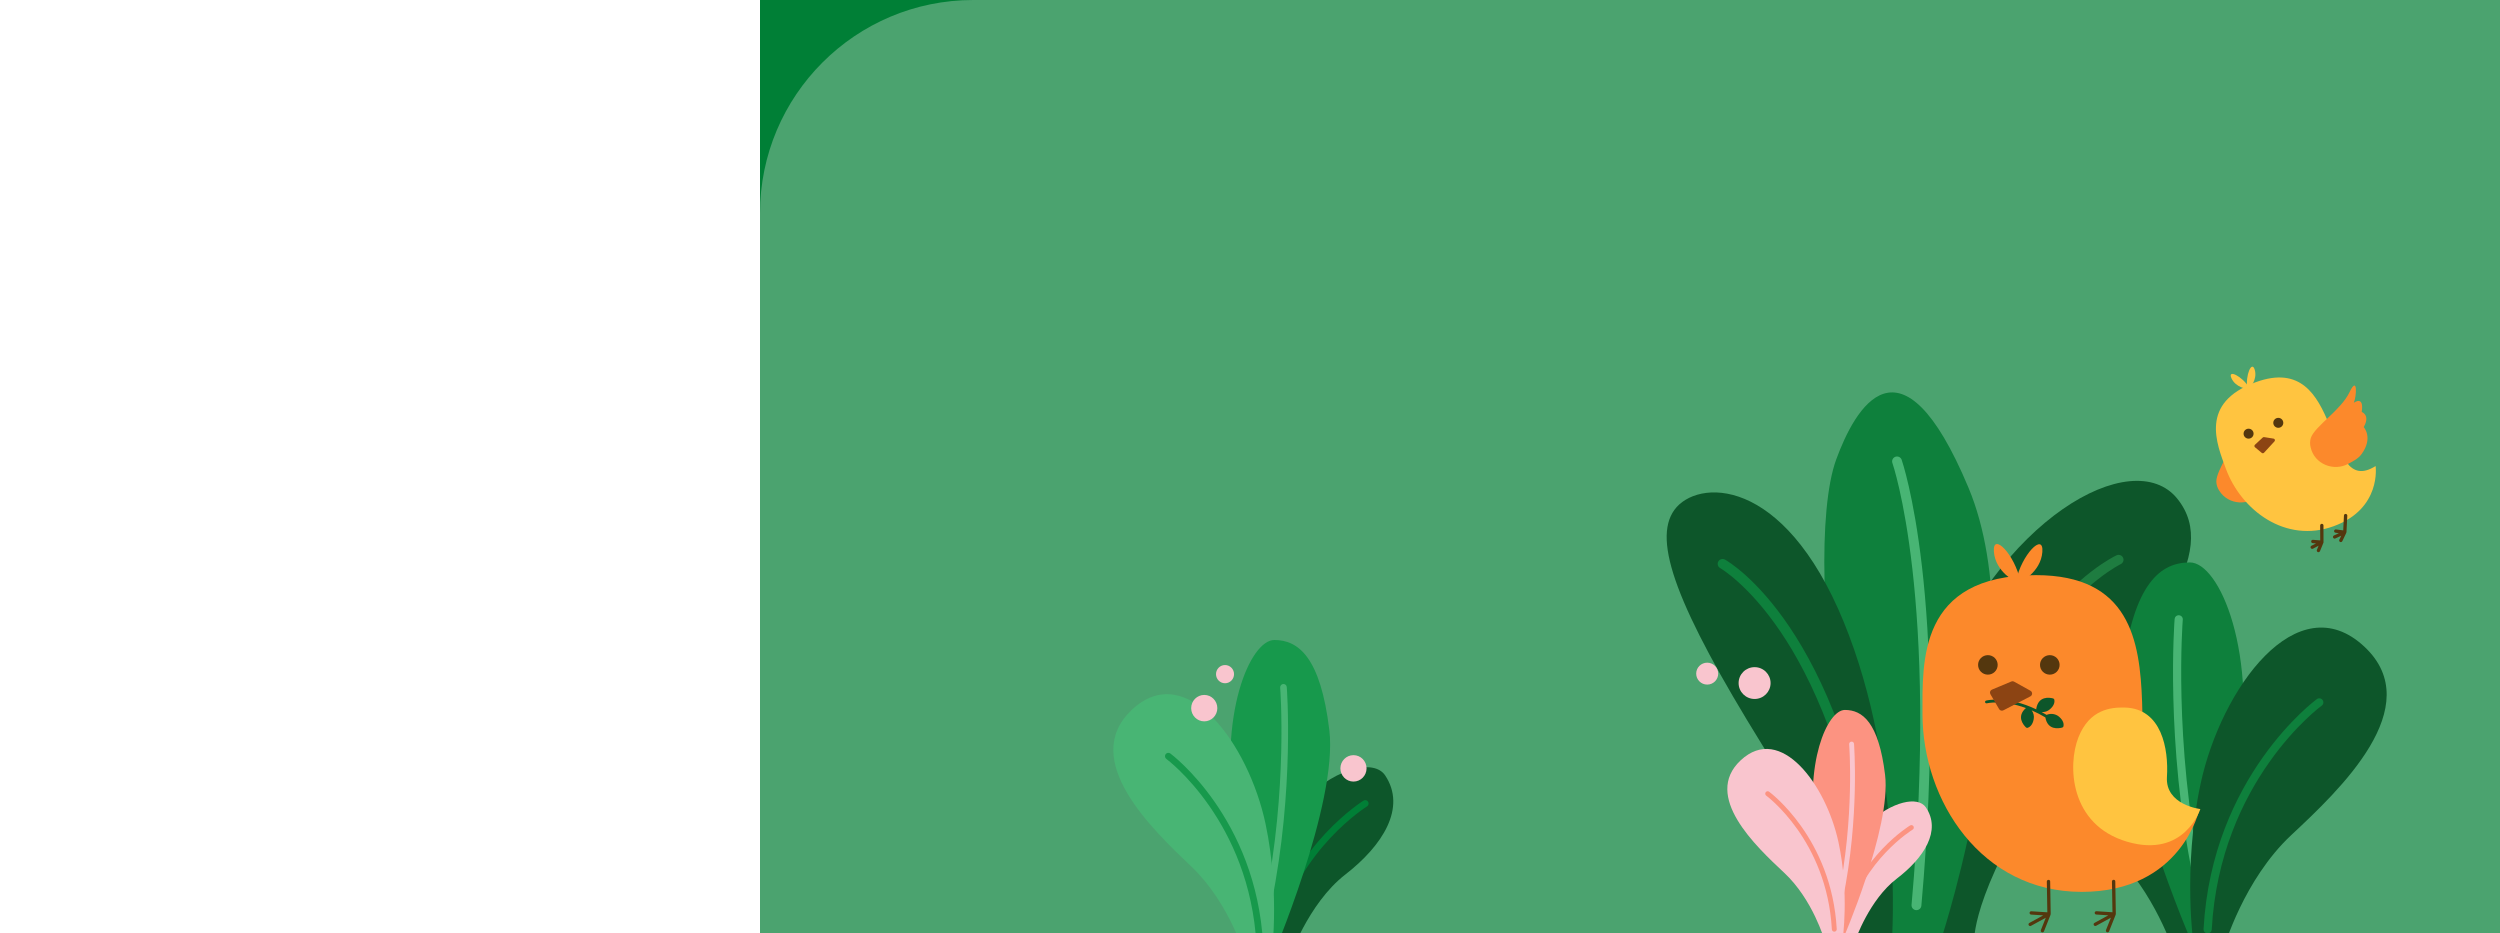 <svg width="375" height="140" viewBox="0 0 375 140" fill="none" xmlns="http://www.w3.org/2000/svg">
<g clip-path="url(#clip0)">
<path d="M114 0H429V140H114V0Z" fill="#007F36"/>
<path d="M114 32C114 14.327 128.327 0 146 0H397C414.673 0 429 14.327 429 32V140H114V32Z" fill="#4BA36F"/>
<path d="M283.781 140.85H296.137C296.137 140.85 296.015 132.364 309.361 113.548C322.708 94.732 333.271 83.105 326.598 74.808C319.926 66.511 299.536 77.934 290.268 102.838C281 127.743 283.781 140.85 283.781 140.85Z" fill="#0D562A"/>
<path d="M291.649 136.521C291.62 136.523 291.59 136.523 291.561 136.521C291.465 136.51 291.372 136.48 291.288 136.433C291.204 136.386 291.13 136.323 291.07 136.248C291.01 136.172 290.966 136.086 290.939 135.994C290.913 135.901 290.905 135.804 290.917 135.709C295.927 93.736 316.611 83.704 317.481 83.298C317.658 83.216 317.86 83.207 318.043 83.273C318.226 83.339 318.376 83.475 318.458 83.651C318.541 83.827 318.55 84.028 318.483 84.21C318.416 84.393 318.28 84.541 318.103 84.623C317.899 84.721 297.281 94.795 292.377 135.881C292.354 136.058 292.268 136.22 292.134 136.338C292 136.456 291.828 136.521 291.649 136.521Z" fill="#1E7C40"/>
<path d="M291.192 140.85C291.192 140.85 305.466 97.499 295.27 73.148C285.074 48.798 278.221 61.332 275.441 68.894C272.662 76.456 273.217 95.644 276.367 111.515C279.518 127.386 278.592 140.85 278.592 140.85H291.192Z" fill="#0E803C"/>
<path d="M276.793 141.218C276.793 141.218 277.109 132.375 264.319 111.715C251.53 91.054 247.822 81.091 251.16 76.48C254.499 71.868 267.474 71.13 276.553 93.268C285.631 115.406 283.782 141.218 283.782 141.218H276.793Z" fill="#0D562A"/>
<path d="M287.464 136.521H287.399C287.303 136.513 287.209 136.486 287.124 136.441C287.038 136.397 286.962 136.336 286.9 136.263C286.838 136.189 286.792 136.104 286.763 136.013C286.734 135.921 286.724 135.825 286.732 135.729C290.847 89.642 283.914 69.613 283.851 69.42C283.796 69.24 283.812 69.046 283.897 68.877C283.982 68.709 284.129 68.58 284.307 68.516C284.485 68.453 284.681 68.46 284.854 68.537C285.027 68.613 285.163 68.753 285.235 68.927C285.307 69.13 292.354 89.393 288.205 135.853C288.188 136.037 288.103 136.207 287.966 136.331C287.828 136.455 287.649 136.522 287.464 136.521Z" fill="#48B574"/>
<path d="M280.98 134.231C280.802 134.231 280.63 134.167 280.496 134.05C280.363 133.934 280.276 133.773 280.252 133.598C277.472 113.506 271.573 101.405 267.111 94.805C262.29 87.676 258.071 85.24 258.028 85.216C257.859 85.121 257.734 84.962 257.681 84.775C257.629 84.588 257.653 84.388 257.749 84.219C257.845 84.05 258.004 83.926 258.192 83.874C258.38 83.822 258.58 83.846 258.75 83.941C259.464 84.347 276.287 94.146 281.708 133.399C281.734 133.591 281.682 133.786 281.565 133.94C281.447 134.095 281.272 134.197 281.079 134.223C281.047 134.229 281.013 134.232 280.98 134.231Z" fill="#0E803C"/>
<path d="M273.673 141.022H278.306C278.306 141.022 280.403 134.934 284.509 131.802C288.616 128.67 291.239 124.583 288.879 121.104C286.52 117.626 273.149 124.41 273.673 141.022Z" fill="#F9C5CE"/>
<path d="M276.852 138.118C276.821 138.119 276.79 138.115 276.76 138.108C276.666 138.084 276.586 138.023 276.537 137.94C276.487 137.856 276.473 137.757 276.497 137.663C278.869 128.514 286.43 123.862 286.506 123.824C286.547 123.797 286.593 123.779 286.642 123.771C286.69 123.762 286.74 123.763 286.788 123.774C286.836 123.785 286.881 123.806 286.921 123.834C286.961 123.863 286.995 123.899 287.02 123.941C287.045 123.983 287.062 124.03 287.069 124.078C287.076 124.127 287.073 124.176 287.061 124.224C287.048 124.271 287.026 124.315 286.996 124.354C286.966 124.393 286.928 124.425 286.885 124.449C286.812 124.494 279.503 128.993 277.207 137.844C277.187 137.922 277.141 137.992 277.077 138.041C277.012 138.091 276.933 138.118 276.852 138.118Z" fill="#FC9381"/>
<path d="M276.383 141.022C276.383 141.022 283.725 124.149 282.762 116.233C281.8 108.318 279.355 106.492 276.732 106.492C274.11 106.492 270.529 114.494 272.45 125.975C274.371 137.456 273.673 141.022 273.673 141.022H276.383Z" fill="#FC9381"/>
<path d="M276.065 135.179C276.041 135.182 276.016 135.182 275.992 135.179C275.945 135.17 275.9 135.151 275.86 135.124C275.82 135.098 275.786 135.063 275.759 135.023C275.733 134.983 275.714 134.938 275.705 134.891C275.696 134.844 275.697 134.796 275.706 134.749C278.227 122.501 277.383 111.742 277.372 111.634C277.369 111.587 277.374 111.539 277.389 111.493C277.404 111.448 277.428 111.405 277.459 111.369C277.49 111.333 277.528 111.303 277.571 111.281C277.614 111.259 277.661 111.246 277.709 111.243C277.757 111.238 277.806 111.242 277.852 111.257C277.898 111.271 277.941 111.294 277.978 111.325C278.015 111.356 278.045 111.394 278.067 111.438C278.089 111.481 278.101 111.528 278.104 111.576C278.104 111.683 278.965 122.535 276.424 134.895C276.406 134.976 276.36 135.048 276.295 135.1C276.23 135.151 276.149 135.179 276.065 135.179Z" fill="#F9C5CE"/>
<path d="M273.673 141.022C273.673 141.022 271.925 134.934 267.645 130.931C263.365 126.929 255.369 119.424 261.089 114.06C267.119 108.405 273.936 117.798 275.771 126.322C277.427 134.014 276.383 141.022 276.383 141.022H273.673Z" fill="#F9C5CE"/>
<path d="M275.144 139.754C275.05 139.753 274.96 139.717 274.893 139.653C274.825 139.589 274.784 139.502 274.779 139.409C274.045 126.069 265.015 119.404 264.925 119.339C264.851 119.28 264.802 119.196 264.789 119.103C264.776 119.009 264.799 118.915 264.854 118.838C264.909 118.762 264.992 118.709 265.085 118.692C265.178 118.675 265.274 118.694 265.354 118.746C265.447 118.815 274.756 125.669 275.511 139.368C275.514 139.416 275.507 139.464 275.491 139.509C275.475 139.555 275.45 139.596 275.418 139.632C275.386 139.668 275.347 139.696 275.303 139.717C275.26 139.738 275.212 139.749 275.164 139.752L275.144 139.754Z" fill="#FC9381"/>
<path d="M333.607 142.139H325.858C325.858 142.139 322.347 131.95 315.475 126.714C308.603 121.478 304.214 114.634 308.162 108.811C312.11 102.989 334.486 114.338 333.607 142.139Z" fill="#0D562A"/>
<path d="M328.289 137.282C328.341 137.282 328.392 137.275 328.442 137.262C328.52 137.242 328.593 137.207 328.658 137.159C328.722 137.11 328.776 137.05 328.817 136.981C328.858 136.912 328.885 136.836 328.896 136.756C328.907 136.677 328.903 136.596 328.883 136.519C324.914 121.208 312.263 113.437 312.135 113.36C311.995 113.276 311.828 113.251 311.67 113.289C311.512 113.328 311.377 113.428 311.292 113.567C311.208 113.705 311.183 113.871 311.222 114.029C311.261 114.186 311.361 114.321 311.5 114.405C311.623 114.478 323.854 122.009 327.696 136.823C327.729 136.954 327.806 137.071 327.913 137.154C328.021 137.237 328.153 137.282 328.289 137.282Z" fill="#007F36"/>
<path d="M329.074 142.139C329.074 142.139 316.79 113.901 318.399 100.665C320.008 87.428 324.109 84.363 328.489 84.363C332.869 84.363 338.873 97.758 335.657 116.966C332.441 136.174 333.618 142.147 333.618 142.147L329.074 142.139Z" fill="#0E803C"/>
<path d="M329.606 132.362C329.648 132.362 329.689 132.358 329.73 132.35C329.809 132.334 329.884 132.303 329.951 132.258C330.018 132.213 330.075 132.155 330.119 132.088C330.164 132.021 330.194 131.946 330.21 131.868C330.225 131.789 330.224 131.708 330.208 131.629C325.991 111.131 327.404 93.127 327.418 92.946C327.425 92.867 327.415 92.786 327.391 92.71C327.366 92.633 327.327 92.563 327.275 92.502C327.223 92.441 327.159 92.39 327.087 92.354C327.016 92.317 326.937 92.295 326.857 92.289C326.777 92.282 326.696 92.291 326.619 92.315C326.541 92.34 326.47 92.379 326.408 92.431C326.347 92.483 326.296 92.547 326.259 92.619C326.223 92.691 326.201 92.769 326.194 92.849C326.18 93.03 324.755 111.206 329.007 131.875C329.035 132.013 329.11 132.136 329.219 132.225C329.328 132.314 329.465 132.362 329.606 132.362Z" fill="#48B574"/>
<path d="M333.607 142.139C333.607 142.139 336.532 131.95 343.697 125.255C350.863 118.559 364.242 105.994 354.668 97.012C344.576 87.552 333.169 103.271 330.098 117.534C327.327 130.408 329.078 142.132 329.078 142.132L333.607 142.139Z" fill="#0D562A"/>
<path d="M331.148 140.016C331.305 140.016 331.456 139.956 331.569 139.849C331.683 139.742 331.751 139.595 331.76 139.439C332.983 117.114 348.098 105.952 348.251 105.852C348.382 105.757 348.471 105.614 348.496 105.454C348.522 105.294 348.483 105.131 348.387 105C348.292 104.869 348.148 104.781 347.987 104.755C347.827 104.73 347.663 104.769 347.531 104.864C347.374 104.975 331.796 116.446 330.534 139.366C330.53 139.446 330.541 139.527 330.567 139.602C330.594 139.678 330.635 139.748 330.689 139.808C330.743 139.868 330.808 139.916 330.881 139.951C330.954 139.985 331.033 140.005 331.113 140.01L331.148 140.016Z" fill="#0E803C"/>
<path d="M329.904 121.414C329.904 121.414 327.286 133.782 312.247 133.782C297.208 133.782 288.374 120.111 288.374 107.093C288.374 99.281 287.717 86.27 305.377 86.27C333.499 86.27 311.584 125.318 329.904 121.414Z" fill="#FC892B"/>
<path d="M298.182 101.197C298.994 101.197 299.652 100.542 299.652 99.734C299.652 98.926 298.994 98.271 298.182 98.271C297.37 98.271 296.712 98.926 296.712 99.734C296.712 100.542 297.37 101.197 298.182 101.197Z" fill="#54370E"/>
<path d="M308.862 107.511C308.618 107.303 308.322 107.165 308.005 107.11C307.689 107.055 307.363 107.087 307.063 107.201C307.039 107.21 307.015 107.222 306.992 107.235C306.743 107.085 306.494 106.943 306.25 106.813C306.476 106.827 306.703 106.797 306.917 106.723C307.131 106.649 307.329 106.533 307.498 106.383C308.175 105.796 308.201 105.264 308.156 104.994C308.147 104.938 308.121 104.886 308.082 104.844C308.044 104.802 307.994 104.771 307.938 104.757C307.416 104.623 305.785 104.363 305.444 106.277C305.437 106.319 305.437 106.363 305.444 106.405C301.082 104.325 298.058 105.051 297.915 105.088C297.861 105.102 297.815 105.137 297.787 105.185C297.759 105.233 297.751 105.29 297.765 105.344C297.779 105.397 297.814 105.443 297.862 105.472C297.91 105.5 297.967 105.508 298.022 105.494C298.05 105.494 300.399 104.927 303.886 106.206C302.447 107.468 303.493 108.719 303.876 109.094C303.916 109.134 303.968 109.162 304.023 109.173C304.079 109.185 304.137 109.18 304.19 109.159C304.447 109.062 304.894 108.765 305.053 107.887C305.099 107.656 305.096 107.418 305.044 107.188C304.993 106.959 304.893 106.742 304.753 106.553C305.46 106.862 306.147 107.216 306.808 107.613V107.639C307.163 109.551 308.793 109.279 309.315 109.141C309.369 109.126 309.419 109.095 309.457 109.053C309.495 109.011 309.521 108.959 309.531 108.903C309.574 108.623 309.545 108.092 308.862 107.511Z" fill="#0D562A"/>
<path d="M307.471 101.197C308.283 101.197 308.941 100.542 308.941 99.734C308.941 98.926 308.283 98.271 307.471 98.271C306.659 98.271 306 98.926 306 99.734C306 100.542 306.659 101.197 307.471 101.197Z" fill="#54370E"/>
<path d="M298.788 103.444L301.698 102.226C301.765 102.198 301.839 102.186 301.912 102.19C301.985 102.194 302.056 102.215 302.12 102.251L304.567 103.61C304.643 103.653 304.706 103.715 304.75 103.79C304.793 103.865 304.816 103.95 304.814 104.037C304.813 104.124 304.788 104.209 304.743 104.283C304.697 104.356 304.632 104.417 304.555 104.457L300.505 106.549C300.395 106.606 300.267 106.618 300.149 106.584C300.03 106.55 299.929 106.471 299.867 106.364L298.555 104.118C298.523 104.059 298.502 103.994 298.497 103.927C298.491 103.86 298.499 103.793 298.521 103.729C298.543 103.666 298.578 103.607 298.624 103.558C298.67 103.509 298.726 103.47 298.788 103.444Z" fill="#8C4413"/>
<path d="M318.701 106.131C316.635 106.084 313.427 106.393 311.767 110.596C310.108 114.799 310.448 123.719 319.064 126.256C327.679 128.793 330.051 121.357 330.051 121.357C330.051 121.357 324.776 120.748 325.041 116.545C325.306 112.341 324.262 106.255 318.701 106.131Z" fill="#FFC440"/>
<path d="M302.42 87.309C302.42 87.309 299.32 85.825 299.086 82.769C298.851 79.712 302.245 83.205 303.034 87.135L302.42 87.309Z" fill="#FC892B"/>
<path d="M303.019 87.344C303.019 87.344 306.119 85.858 306.353 82.801C306.588 79.745 303.194 83.238 302.405 87.169L303.019 87.344Z" fill="#FC892B"/>
<path d="M317.375 137.082V137.067C317.375 137.067 317.375 137.067 317.375 137.055L317.294 132.215C317.295 132.181 317.289 132.148 317.277 132.117C317.264 132.087 317.245 132.059 317.221 132.035C317.197 132.012 317.169 131.994 317.137 131.983C317.106 131.972 317.072 131.967 317.039 131.969C316.973 131.97 316.91 131.997 316.864 132.044C316.817 132.092 316.792 132.155 316.792 132.221L316.87 136.838L314.47 136.682C314.437 136.679 314.403 136.683 314.372 136.694C314.341 136.704 314.312 136.721 314.287 136.743C314.262 136.764 314.242 136.791 314.227 136.82C314.213 136.85 314.204 136.882 314.202 136.915C314.199 136.981 314.221 137.046 314.265 137.096C314.309 137.146 314.371 137.176 314.437 137.181L316.248 137.299L314.174 138.433C314.145 138.449 314.119 138.47 314.098 138.495C314.077 138.521 314.062 138.55 314.053 138.582C314.043 138.613 314.04 138.647 314.044 138.679C314.048 138.712 314.058 138.743 314.074 138.772C314.096 138.811 314.128 138.844 314.166 138.867C314.205 138.89 314.249 138.902 314.294 138.902C314.337 138.902 314.378 138.891 314.415 138.87L316.635 137.652L315.899 139.509C315.887 139.54 315.881 139.572 315.881 139.605C315.882 139.638 315.889 139.671 315.902 139.701C315.916 139.731 315.935 139.758 315.959 139.781C315.983 139.804 316.011 139.822 316.042 139.834C316.071 139.845 316.102 139.85 316.134 139.85C316.184 139.85 316.233 139.835 316.274 139.807C316.316 139.78 316.348 139.74 316.366 139.694L317.357 137.191C317.357 137.191 317.357 137.181 317.357 137.177C317.358 137.172 317.358 137.166 317.357 137.161C317.369 137.136 317.375 137.109 317.375 137.082Z" fill="#54370E"/>
<path d="M307.605 137.067L307.526 132.223C307.527 132.189 307.521 132.156 307.509 132.125C307.496 132.094 307.477 132.066 307.453 132.043C307.428 132.02 307.4 132.002 307.368 131.99C307.336 131.979 307.303 131.975 307.269 131.977C307.203 131.978 307.14 132.005 307.094 132.053C307.047 132.1 307.022 132.163 307.022 132.229L307.1 136.846L304.7 136.69C304.667 136.687 304.633 136.691 304.602 136.701C304.571 136.712 304.542 136.728 304.517 136.75C304.492 136.772 304.472 136.799 304.458 136.828C304.444 136.858 304.436 136.89 304.434 136.923C304.43 136.989 304.452 137.054 304.496 137.104C304.539 137.154 304.601 137.184 304.667 137.189L306.48 137.307L304.404 138.441C304.375 138.457 304.349 138.478 304.328 138.504C304.307 138.529 304.292 138.558 304.283 138.59C304.273 138.622 304.27 138.655 304.274 138.687C304.278 138.72 304.288 138.752 304.304 138.78C304.326 138.819 304.358 138.852 304.397 138.875C304.435 138.898 304.479 138.91 304.524 138.91C304.567 138.91 304.608 138.899 304.645 138.878L306.867 137.66L306.131 139.517C306.107 139.579 306.108 139.647 306.134 139.708C306.161 139.769 306.21 139.817 306.272 139.842C306.301 139.853 306.332 139.859 306.364 139.858C306.414 139.858 306.463 139.843 306.505 139.815C306.547 139.788 306.579 139.748 306.598 139.702L307.589 137.199C307.589 137.199 307.589 137.189 307.589 137.185C307.588 137.18 307.588 137.174 307.589 137.169C307.594 137.141 307.594 137.112 307.589 137.084C307.593 137.082 307.596 137.08 307.599 137.077C307.602 137.074 307.604 137.071 307.605 137.067Z" fill="#54370E"/>
<path d="M339.069 74.052C337.372 75.956 334.242 75.773 332.894 73.61C332.62 73.206 332.465 72.733 332.447 72.246C332.447 70.373 335.349 66.859 335.681 63.902C336.014 60.945 336.905 64.199 336.813 65.171C336.813 65.171 337.914 63.547 338.383 66.082C338.383 66.082 339.811 66.082 339.403 68.134C339.403 68.134 341.303 69.149 340.439 72.039C340.182 72.934 339.542 73.522 339.069 74.052Z" fill="#FC892B"/>
<path d="M356.34 69.908C356.34 69.908 357.27 76.301 350.049 78.933C342.828 81.565 336.177 76.546 333.876 70.295C332.498 66.547 329.884 60.416 338.363 57.327C351.86 52.409 348.241 74.986 356.34 69.908Z" fill="#FFC440"/>
<path d="M337.286 65.798C337.701 65.798 338.036 65.463 338.036 65.051C338.036 64.638 337.701 64.304 337.286 64.304C336.872 64.304 336.536 64.638 336.536 65.051C336.536 65.463 336.872 65.798 337.286 65.798Z" fill="#54370E"/>
<path d="M341.744 64.172C342.158 64.172 342.494 63.838 342.494 63.425C342.494 63.013 342.158 62.678 341.744 62.678C341.329 62.678 340.993 63.013 340.993 63.425C340.993 63.838 341.329 64.172 341.744 64.172Z" fill="#54370E"/>
<path d="M338.23 66.725L339.415 65.627C339.442 65.603 339.474 65.585 339.51 65.574C339.545 65.563 339.582 65.561 339.619 65.567L341.034 65.792C341.077 65.799 341.118 65.817 341.152 65.846C341.186 65.874 341.212 65.911 341.227 65.952C341.242 65.994 341.245 66.038 341.237 66.082C341.228 66.125 341.208 66.165 341.179 66.198L339.604 67.911C339.561 67.957 339.502 67.985 339.438 67.989C339.375 67.993 339.313 67.973 339.264 67.933L338.244 67.085C338.219 67.062 338.198 67.035 338.183 67.005C338.169 66.975 338.161 66.942 338.159 66.908C338.158 66.874 338.164 66.841 338.176 66.809C338.188 66.778 338.206 66.749 338.23 66.725Z" fill="#8C4413"/>
<path d="M337.125 58.345C337.125 58.345 335.375 58.175 334.723 56.748C334.07 55.321 336.315 56.405 337.39 58.155L337.125 58.345Z" fill="#FFC440"/>
<path d="M337.421 58.254C337.421 58.254 338.644 56.998 338.218 55.49C337.792 53.982 336.778 56.253 337.094 58.278L337.421 58.254Z" fill="#FFC440"/>
<path d="M351.972 79.822L352.095 77.348C352.098 77.282 352.074 77.218 352.029 77.169C351.985 77.121 351.922 77.091 351.856 77.088C351.823 77.085 351.79 77.089 351.758 77.099C351.727 77.11 351.698 77.126 351.673 77.149C351.648 77.171 351.628 77.198 351.615 77.228C351.601 77.258 351.594 77.291 351.593 77.324L351.483 79.556L350.396 79.414C350.363 79.409 350.33 79.412 350.298 79.42C350.266 79.428 350.236 79.443 350.21 79.463C350.184 79.483 350.162 79.508 350.146 79.537C350.129 79.565 350.119 79.597 350.115 79.629C350.106 79.695 350.124 79.762 350.164 79.815C350.205 79.868 350.265 79.902 350.331 79.911L350.833 79.976L350.119 80.307C350.085 80.318 350.054 80.335 350.028 80.359C350.001 80.382 349.98 80.411 349.966 80.443C349.951 80.475 349.944 80.51 349.944 80.545C349.944 80.58 349.951 80.615 349.966 80.647C349.98 80.679 350.001 80.708 350.028 80.731C350.054 80.755 350.085 80.772 350.119 80.783C350.153 80.794 350.188 80.797 350.223 80.793C350.258 80.789 350.292 80.778 350.323 80.76L351.187 80.354L350.896 80.963C350.882 80.992 350.874 81.025 350.872 81.057C350.87 81.09 350.875 81.123 350.886 81.154C350.898 81.185 350.915 81.213 350.937 81.237C350.959 81.262 350.986 81.281 351.016 81.296C351.049 81.311 351.085 81.319 351.122 81.318C351.169 81.318 351.216 81.304 351.256 81.279C351.296 81.254 351.328 81.218 351.348 81.176L351.94 79.934C351.94 79.934 351.94 79.924 351.94 79.917V79.901C351.956 79.877 351.967 79.85 351.972 79.822Z" fill="#54370E"/>
<path d="M348.526 81.379C348.531 81.351 348.531 81.323 348.526 81.296L348.522 78.82C348.522 78.754 348.495 78.691 348.448 78.644C348.401 78.598 348.338 78.572 348.271 78.572C348.205 78.573 348.142 78.6 348.095 78.647C348.049 78.694 348.023 78.757 348.023 78.824L348.035 81.056L346.942 80.973C346.909 80.97 346.876 80.973 346.844 80.984C346.812 80.994 346.783 81.01 346.758 81.031C346.733 81.053 346.712 81.08 346.698 81.109C346.683 81.139 346.675 81.171 346.673 81.204C346.668 81.27 346.689 81.335 346.732 81.386C346.776 81.436 346.837 81.467 346.903 81.472L347.409 81.511L346.712 81.864C346.682 81.879 346.656 81.9 346.635 81.925C346.614 81.95 346.599 81.98 346.589 82.011C346.58 82.042 346.577 82.075 346.58 82.108C346.584 82.141 346.594 82.172 346.61 82.201C346.631 82.24 346.663 82.274 346.701 82.297C346.74 82.32 346.785 82.332 346.83 82.333C346.871 82.333 346.912 82.322 346.948 82.302L347.79 81.854L347.533 82.487C347.521 82.517 347.514 82.549 347.514 82.582C347.514 82.615 347.521 82.647 347.534 82.678C347.546 82.708 347.565 82.735 347.588 82.758C347.612 82.781 347.639 82.799 347.67 82.812C347.7 82.825 347.733 82.832 347.766 82.832C347.815 82.832 347.864 82.817 347.905 82.789C347.946 82.761 347.978 82.722 347.996 82.676L348.518 81.403C348.518 81.398 348.518 81.394 348.518 81.389C348.518 81.389 348.524 81.385 348.526 81.379Z" fill="#54370E"/>
<path d="M352.292 69.546C350.064 70.795 347.164 69.605 346.599 67.123C346.473 66.652 346.481 66.155 346.623 65.688C347.235 63.919 351.132 61.538 352.417 58.851C353.701 56.164 353.477 59.531 353.069 60.418C353.069 60.418 354.646 59.23 354.256 61.79C354.256 61.79 355.598 62.246 354.556 64.061C354.556 64.061 356.018 65.636 354.256 68.089C353.712 68.846 352.912 69.197 352.292 69.546Z" fill="#FC892B"/>
<path d="M263.19 104.846C264.514 104.846 265.588 103.778 265.588 102.46C265.588 101.141 264.514 100.073 263.19 100.073C261.865 100.073 260.791 101.141 260.791 102.46C260.791 103.778 261.865 104.846 263.19 104.846Z" fill="#F9C5CE"/>
<path d="M256.081 102.689C256.993 102.689 257.733 101.953 257.733 101.045C257.733 100.137 256.993 99.401 256.081 99.401C255.169 99.401 254.429 100.137 254.429 101.045C254.429 101.953 255.169 102.689 256.081 102.689Z" fill="#F9C5CE"/>
<path d="M186.957 144H193.3C193.3 144 196.171 135.537 201.791 131.185C207.411 126.833 211.005 121.148 207.774 116.313C204.543 111.477 186.241 120.906 186.957 144Z" fill="#0D562A"/>
<path d="M191.31 139.965C191.268 139.966 191.226 139.96 191.185 139.948C191.121 139.931 191.061 139.903 191.009 139.863C190.956 139.823 190.911 139.773 190.878 139.716C190.844 139.659 190.822 139.595 190.813 139.529C190.804 139.463 190.807 139.396 190.824 139.332C194.073 126.613 204.423 120.158 204.528 120.095C204.642 120.025 204.778 120.004 204.907 120.036C205.037 120.068 205.148 120.15 205.217 120.265C205.286 120.38 205.307 120.518 205.275 120.649C205.244 120.779 205.162 120.892 205.048 120.961C204.948 121.023 194.939 127.278 191.795 139.585C191.768 139.694 191.705 139.791 191.617 139.86C191.529 139.928 191.421 139.966 191.31 139.965Z" fill="#007F36"/>
<path d="M190.667 144C190.667 144 200.72 120.543 199.402 109.541C198.085 98.539 194.737 96 191.146 96C187.556 96 182.65 107.123 185.289 123.082C187.928 139.041 186.964 144 186.964 144H190.667Z" fill="#17994C"/>
<path d="M190.232 135.88C190.198 135.879 190.165 135.876 190.132 135.869C190.001 135.842 189.887 135.764 189.813 135.651C189.74 135.539 189.713 135.402 189.74 135.27C193.191 118.242 192.039 103.286 192.024 103.137C192.015 103.006 192.057 102.876 192.141 102.776C192.225 102.675 192.345 102.612 192.474 102.6C192.54 102.594 192.607 102.601 192.67 102.621C192.733 102.641 192.791 102.674 192.841 102.717C192.892 102.76 192.933 102.813 192.963 102.873C192.992 102.933 193.01 102.998 193.014 103.064C193.027 103.214 194.192 118.315 190.715 135.482C190.69 135.593 190.629 135.693 190.541 135.765C190.454 135.837 190.345 135.878 190.232 135.88Z" fill="#48B574"/>
<path d="M186.957 144C186.957 144 184.562 135.537 178.701 129.975C172.84 124.413 161.894 113.976 169.728 106.518C177.985 98.66 187.316 111.717 189.829 123.566C192.098 134.261 190.667 144 190.667 144H186.957Z" fill="#48B574"/>
<path d="M188.971 142.236C188.843 142.235 188.72 142.185 188.627 142.096C188.533 142.007 188.478 141.885 188.47 141.756C187.467 123.214 175.102 113.948 174.978 113.858C174.92 113.82 174.871 113.772 174.832 113.714C174.794 113.657 174.768 113.592 174.755 113.525C174.742 113.457 174.743 113.387 174.758 113.319C174.773 113.252 174.801 113.188 174.841 113.132C174.881 113.076 174.932 113.029 174.991 112.993C175.049 112.958 175.115 112.935 175.183 112.926C175.25 112.917 175.319 112.922 175.385 112.94C175.451 112.959 175.512 112.991 175.566 113.035C175.694 113.129 188.44 122.658 189.472 141.701C189.476 141.767 189.467 141.834 189.445 141.897C189.423 141.96 189.389 142.018 189.346 142.067C189.302 142.117 189.248 142.157 189.189 142.186C189.13 142.215 189.065 142.232 188.999 142.236H188.971Z" fill="#17994C"/>
<path d="M180.639 108.204C181.722 108.204 182.6 107.316 182.6 106.221C182.6 105.127 181.722 104.239 180.639 104.239C179.555 104.239 178.677 105.127 178.677 106.221C178.677 107.316 179.555 108.204 180.639 108.204Z" fill="#F9C5CE"/>
<path d="M183.754 102.488C184.501 102.488 185.106 101.876 185.106 101.122C185.106 100.367 184.501 99.755 183.754 99.755C183.008 99.755 182.402 100.367 182.402 101.122C182.402 101.876 183.008 102.488 183.754 102.488Z" fill="#F9C5CE"/>
<path d="M203.021 117.237C204.105 117.237 204.983 116.349 204.983 115.255C204.983 114.16 204.105 113.272 203.021 113.272C201.938 113.272 201.059 114.16 201.059 115.255C201.059 116.349 201.938 117.237 203.021 117.237Z" fill="#F9C5CE"/>
</g>
<defs>
<clipPath id="clip0">
<rect width="375" height="140" fill="white"/>
</clipPath>
</defs>
</svg>

